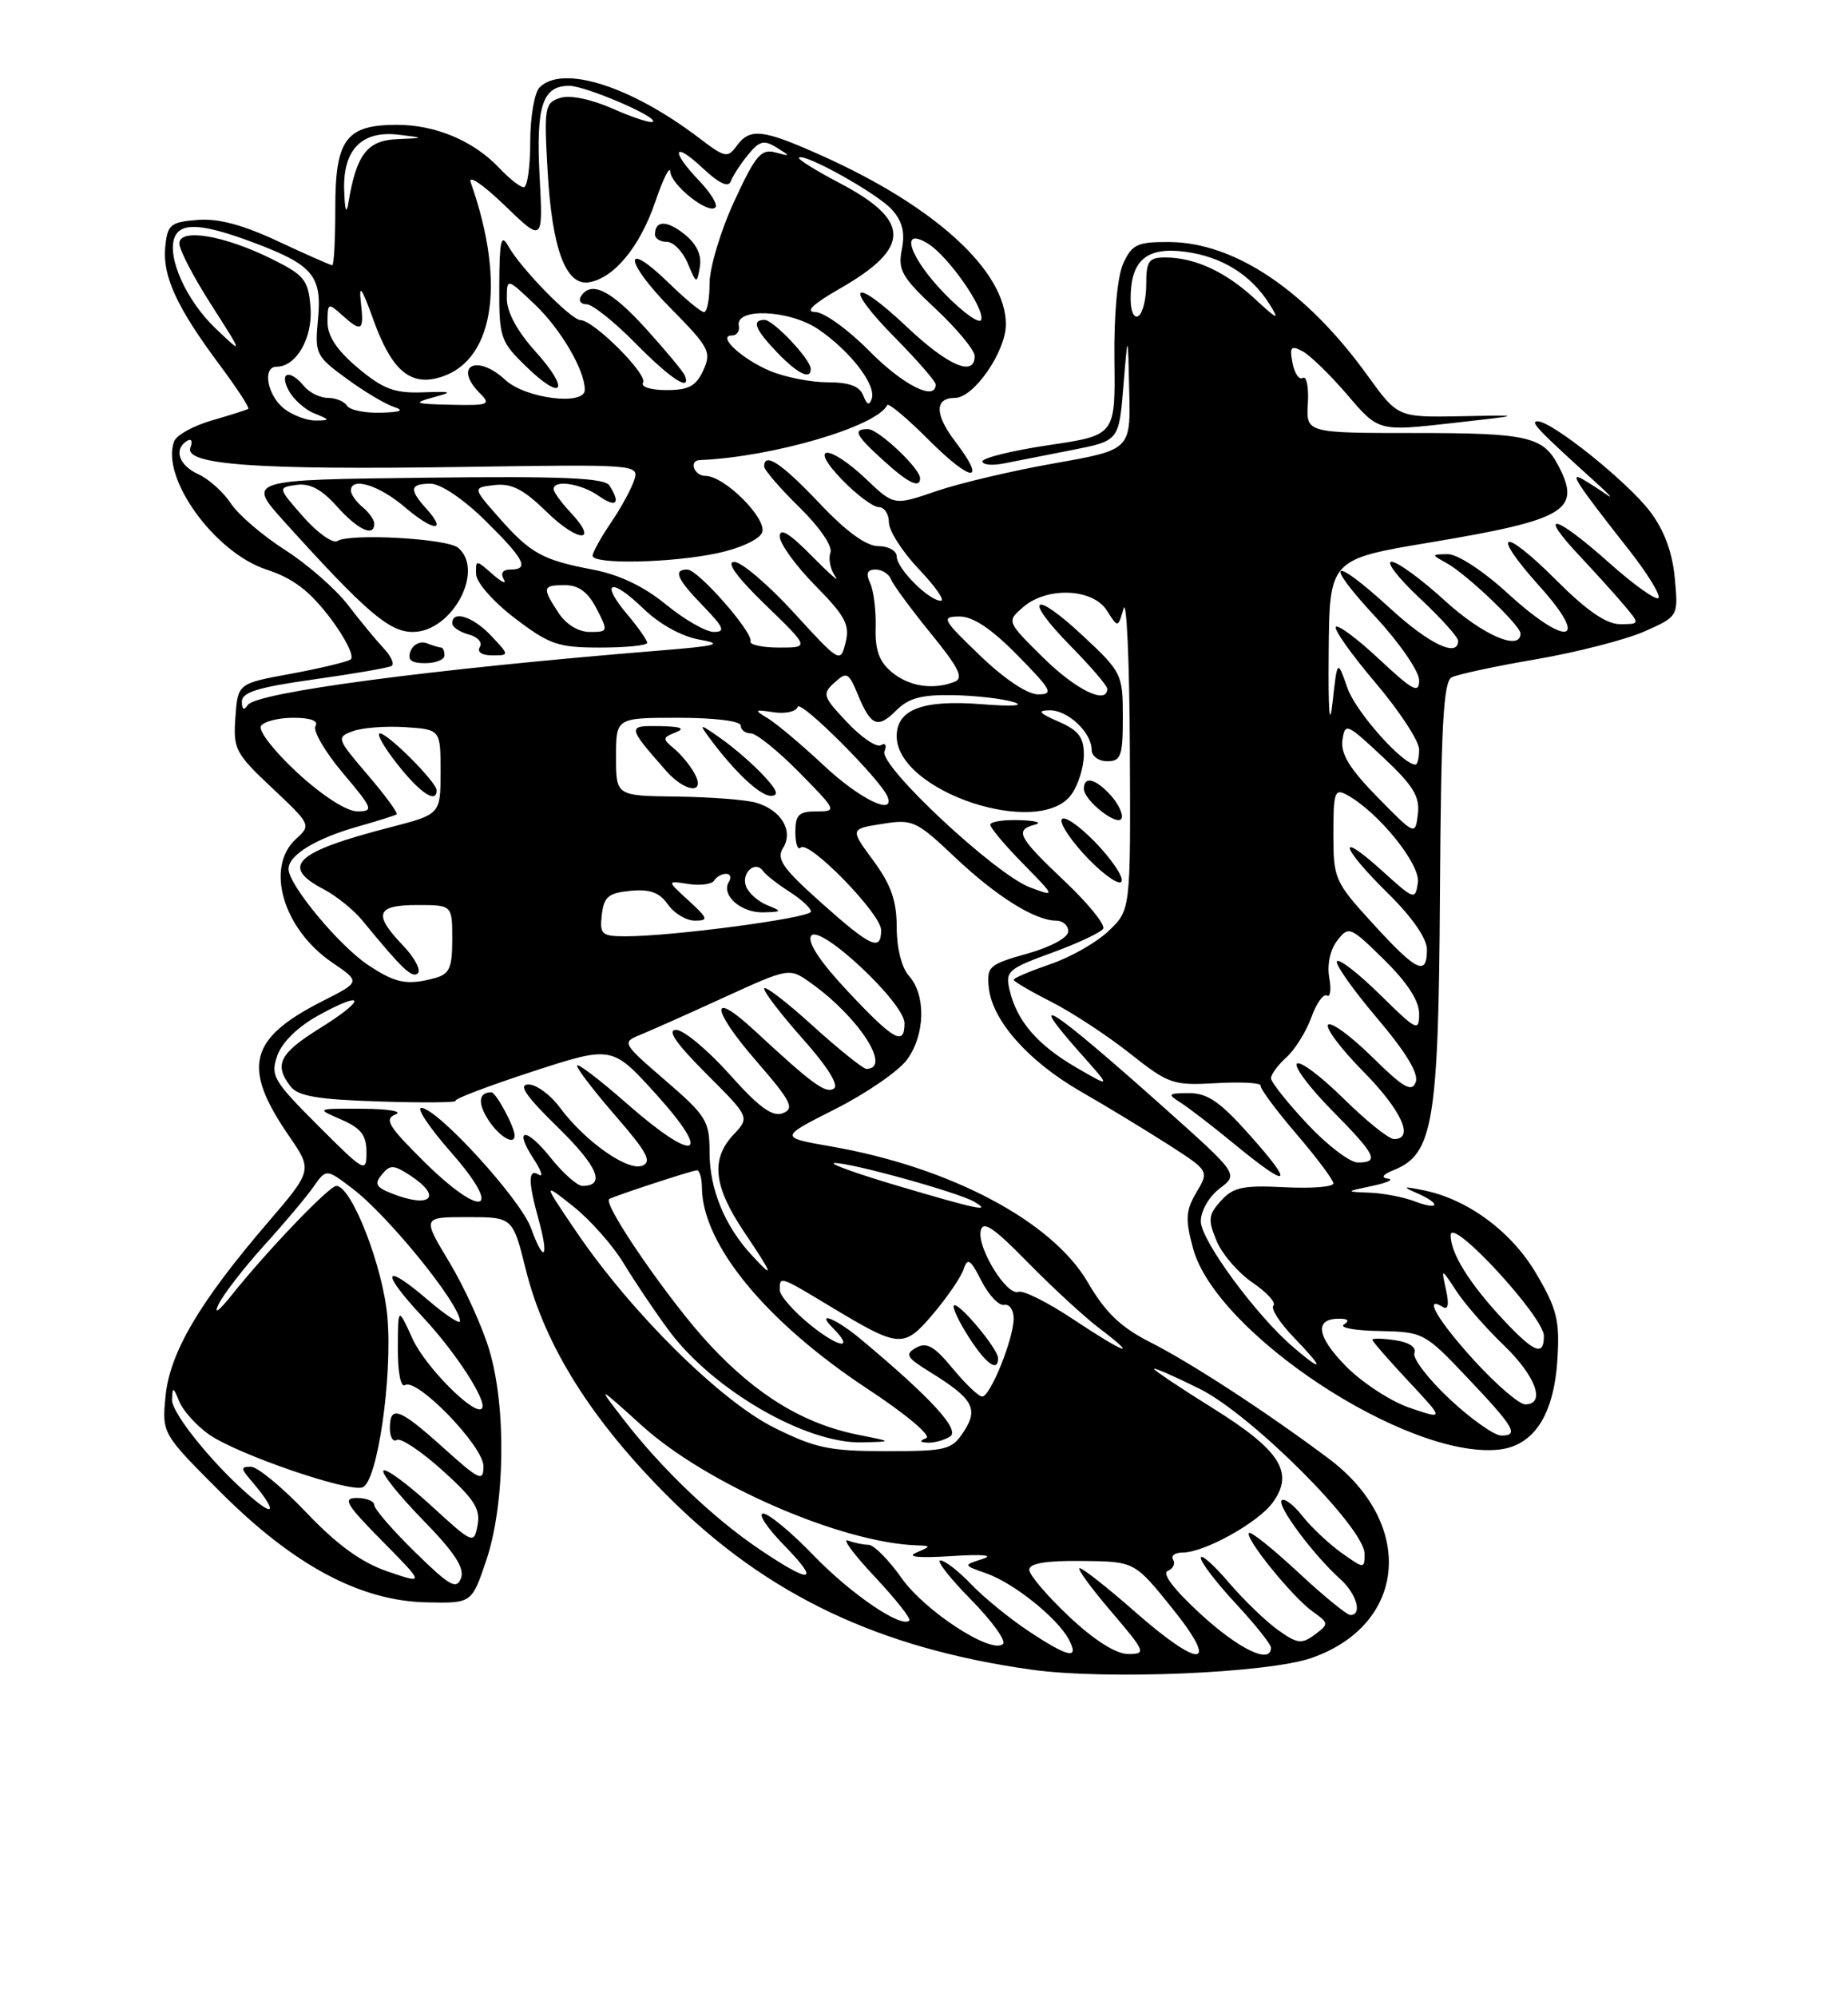 <?xml version="1.0" encoding="UTF-8" standalone="no"?>
<!DOCTYPE svg PUBLIC "-//W3C//DTD SVG 1.1//EN" "http://www.w3.org/Graphics/SVG/1.1/DTD/svg11.dtd" >
<svg xmlns="http://www.w3.org/2000/svg" xmlns:xlink="http://www.w3.org/1999/xlink" version="1.1" viewBox="0 0 237 256">
 <g >
 <path fill="currentColor"
d=" M 168.24 212.49 C 180.48 208.18 181.54 195.25 170.33 186.90 C 162.25 180.87 152.77 174.70 147.50 172.03 C 143.72 170.11 141.77 168.24 139.50 164.35 C 134.93 156.51 121.85 149.60 106.57 146.94 C 99.93 145.78 99.93 145.78 107.14 142.14 C 111.10 140.14 115.24 137.29 116.33 135.81 C 118.66 132.63 118.77 127.51 116.56 125.07 C 115.64 124.05 115.00 121.52 115.00 118.87 C 115.00 115.47 114.28 113.41 112.01 110.32 C 109.01 106.25 109.01 106.25 113.13 105.60 C 117.04 104.97 117.50 105.18 122.43 109.84 C 127.77 114.89 132.73 118.00 135.45 118.00 C 136.30 118.00 137.00 118.62 137.00 119.37 C 137.00 120.17 134.81 121.36 131.75 122.23 C 126.83 123.61 126.52 123.89 126.81 126.60 C 127.26 130.82 131.87 136.02 138.60 139.90 C 141.85 141.76 146.88 144.82 149.79 146.68 C 155.07 150.07 155.07 150.07 153.44 152.83 C 152.06 155.17 151.99 156.26 153.00 159.99 C 155.92 170.86 180.36 186.98 192.13 185.81 C 196.68 185.36 199.28 181.41 199.73 174.26 C 200.05 169.28 199.69 167.80 197.05 163.30 C 193.88 157.86 188.20 153.67 182.50 152.55 C 179.90 152.03 179.80 152.09 181.75 152.94 C 184.86 154.31 184.59 155.18 181.43 153.98 C 180.02 153.44 177.44 152.94 175.68 152.87 C 172.50 152.74 172.50 152.74 176.00 152.00 C 177.93 151.59 178.82 151.18 178.00 151.07 C 177.04 150.94 177.33 150.54 178.79 149.95 C 183.80 147.94 184.49 143.81 184.67 114.50 C 184.80 93.16 185.11 87.36 186.17 86.82 C 186.90 86.44 191.78 85.39 197.00 84.50 C 202.22 83.60 208.47 82.00 210.88 80.94 C 215.25 79.00 215.25 79.00 214.78 74.04 C 214.46 70.72 213.41 67.91 211.59 65.53 C 208.67 61.71 199.05 54.00 197.19 54.00 C 196.15 54.00 197.24 55.13 205.05 62.19 C 206.45 63.46 206.90 64.01 206.05 63.40 C 205.20 62.80 203.82 61.92 203.00 61.44 C 201.17 60.40 202.13 61.86 208.89 70.46 C 211.31 73.54 213.01 76.32 212.69 76.65 C 212.36 76.97 209.51 74.94 206.35 72.12 C 199.38 65.91 197.06 65.38 202.58 71.25 C 204.77 73.59 207.41 76.51 208.44 77.75 C 210.30 79.98 210.29 80.00 207.76 80.00 C 206.00 80.00 203.48 78.26 199.58 74.36 C 192.59 67.37 191.03 68.01 197.50 75.21 C 203.98 82.41 201.01 83.04 193.39 76.08 C 190.22 73.17 186.91 71.01 185.67 71.03 C 183.55 71.06 183.54 71.08 185.50 72.16 C 188.08 73.58 195.00 80.17 195.00 81.20 C 195.00 83.52 190.13 81.40 185.31 77.00 C 182.30 74.25 179.22 72.00 178.46 72.00 C 177.71 72.00 179.32 74.09 182.04 76.64 C 184.77 79.19 187.00 81.66 187.00 82.14 C 187.00 84.32 183.30 82.57 178.31 78.00 C 170.75 71.09 169.60 71.73 176.39 79.06 C 179.48 82.39 182.00 86.05 182.00 87.19 C 182.00 88.95 181.21 88.54 176.93 84.54 C 174.15 81.93 171.62 80.04 171.32 80.34 C 171.02 80.64 173.30 83.86 176.39 87.50 C 179.48 91.14 182.00 94.99 182.00 96.06 C 182.00 97.13 181.79 98.00 181.53 98.00 C 179.89 98.00 173.90 91.27 172.81 88.20 C 171.51 84.50 171.51 84.50 170.90 90.00 C 170.51 93.52 170.33 91.22 170.40 83.59 C 170.50 71.68 170.50 71.68 183.50 69.51 C 200.84 66.61 202.85 65.40 199.85 59.68 C 197.90 55.95 195.92 55.50 181.50 55.50 C 167.50 55.50 167.50 55.50 167.73 51.71 C 167.85 49.62 167.56 48.15 167.09 48.44 C 166.62 48.74 166.02 47.88 165.76 46.53 C 165.36 44.45 165.56 44.23 167.06 45.03 C 168.03 45.55 170.62 48.07 172.81 50.63 C 176.79 55.29 176.79 55.29 186.14 54.24 C 195.50 53.19 195.50 53.19 187.38 53.35 C 179.26 53.50 179.26 53.50 175.38 48.13 C 167.51 37.22 158.33 31.06 149.91 31.02 C 145.87 31.00 145.17 31.33 144.06 33.75 C 143.30 35.42 142.85 40.29 142.92 46.14 C 143.04 55.79 143.04 55.79 134.52 57.05 C 129.83 57.75 126.00 58.69 126.00 59.14 C 126.00 59.58 127.24 59.70 128.75 59.40 C 130.26 59.10 134.20 58.33 137.50 57.68 C 143.50 56.50 143.50 56.50 144.07 49.50 C 144.65 42.50 144.65 42.50 144.82 50.08 C 145.00 57.65 145.00 57.65 135.25 59.38 C 129.89 60.32 123.06 61.93 120.08 62.95 C 114.66 64.81 114.66 64.81 111.08 61.41 C 106.27 56.85 103.57 56.93 108.00 61.50 C 109.87 63.42 111.98 65.00 112.70 65.00 C 113.41 65.00 114.00 65.88 114.00 66.96 C 114.00 68.03 115.73 70.73 117.85 72.96 C 119.96 75.18 121.23 77.00 120.66 77.00 C 119.13 77.00 115.00 72.86 115.00 71.33 C 115.00 70.60 113.94 70.00 112.65 70.00 C 111.09 70.00 108.53 68.14 105.09 64.50 C 100.24 59.38 98.00 57.89 98.00 59.79 C 98.00 60.23 100.03 62.58 102.52 65.02 C 105.15 67.60 106.81 70.04 106.50 70.85 C 106.21 71.62 106.49 72.98 107.12 73.88 C 107.76 74.77 106.42 73.60 104.14 71.29 C 101.27 68.37 100.00 67.59 100.00 68.75 C 100.00 69.68 102.05 72.51 104.56 75.06 C 108.42 78.97 109.01 80.10 108.44 82.36 C 107.78 85.01 107.71 84.98 101.80 78.52 C 98.51 74.93 95.08 72.01 94.16 72.02 C 93.09 72.03 94.50 73.98 98.16 77.52 C 103.82 83.00 103.82 83.00 99.91 83.00 C 97.76 83.00 96.11 82.64 96.25 82.21 C 96.61 81.07 89.52 73.00 88.15 73.00 C 86.28 73.00 86.80 74.20 90.20 77.70 C 92.83 80.42 93.07 81.00 91.55 81.00 C 90.54 81.00 87.78 79.42 85.42 77.49 C 82.58 75.16 79.41 73.65 76.04 73.01 C 69.55 71.78 68.02 70.93 63.94 66.29 C 60.60 62.50 60.60 62.50 63.43 62.17 C 65.60 61.92 67.15 62.72 70.11 65.61 C 74.17 69.58 76.89 69.64 73.17 65.68 C 71.98 64.41 71.00 63.06 71.00 62.69 C 71.00 61.44 74.51 61.97 76.78 63.56 C 79.03 65.13 79.64 64.55 78.16 62.23 C 77.54 61.25 72.12 61.02 54.49 61.23 C 31.61 61.50 31.61 61.50 36.56 66.97 C 46.95 78.46 49.91 81.00 52.94 81.00 C 57.98 81.00 62.22 73.09 58.74 70.20 C 57.32 69.02 44.90 68.33 43.27 69.34 C 42.68 69.70 40.72 68.31 38.90 66.25 C 35.61 62.50 35.61 62.50 38.02 62.15 C 39.73 61.91 41.25 62.71 43.20 64.90 C 45.90 67.92 48.00 68.89 48.00 67.12 C 48.00 66.64 47.33 65.68 46.50 65.00 C 45.68 64.32 45.00 63.36 45.00 62.88 C 45.00 61.07 48.62 62.18 51.94 65.02 C 55.59 68.14 57.44 68.25 54.66 65.18 C 52.44 62.72 52.57 62.00 55.22 62.00 C 56.51 62.00 59.41 63.95 62.22 66.71 C 67.29 71.71 67.95 73.00 65.44 73.00 C 64.47 73.00 64.16 73.47 64.61 74.25 C 65.01 74.94 64.37 74.64 63.17 73.60 C 61.04 71.72 61.00 71.72 61.06 73.60 C 61.09 74.66 63.28 77.15 66.04 79.25 C 70.47 82.62 71.57 83.00 76.98 83.00 C 80.29 83.00 83.00 82.73 83.00 82.39 C 83.00 82.06 81.86 80.43 80.46 78.77 C 76.89 74.53 78.33 73.96 82.47 77.97 C 84.55 79.99 87.40 81.57 89.70 81.98 C 92.88 82.55 92.04 82.78 84.50 83.39 C 55.41 85.75 32.83 88.74 31.77 90.37 C 31.28 91.11 31.03 90.96 31.02 89.94 C 31.00 88.73 33.08 88.09 40.25 87.08 C 45.34 86.37 49.82 85.59 50.21 85.36 C 50.61 85.12 50.16 84.11 49.21 83.10 C 48.27 82.10 46.21 79.61 44.64 77.56 C 43.07 75.51 39.43 72.33 36.56 70.49 C 33.68 68.65 30.55 65.97 29.61 64.53 C 28.67 63.09 26.79 61.41 25.45 60.79 C 22.93 59.65 22.23 57.59 23.99 56.51 C 24.54 56.16 24.73 56.54 24.42 57.36 C 23.56 59.58 33.03 60.25 59.32 59.85 C 81.60 59.51 81.97 59.53 81.35 61.50 C 81.00 62.60 79.66 65.07 78.36 66.98 C 77.06 68.90 76.00 70.81 76.00 71.23 C 76.00 72.37 86.15 72.16 92.02 70.90 C 94.94 70.28 97.39 69.14 97.74 68.25 C 98.41 66.49 92.92 61.00 90.48 61.00 C 89.02 61.00 88.30 59.03 89.75 58.97 C 99.09 58.58 112.47 54.66 113.78 51.92 C 113.93 51.60 116.30 53.58 119.04 56.32 C 124.59 61.88 126.66 62.05 122.52 56.61 C 119.86 53.13 119.84 51.00 122.47 51.00 C 124.89 51.00 129.00 45.06 129.00 41.57 C 129.00 34.76 119.99 26.50 105.46 19.98 C 97.79 16.54 96.19 16.36 94.47 18.71 C 93.32 20.28 92.96 20.21 89.71 17.73 C 80.95 11.05 72.15 8.25 69.20 11.20 C 68.54 11.86 68.00 15.01 68.00 18.20 C 68.00 21.39 67.63 24.00 67.17 24.00 C 66.72 24.00 65.32 22.90 64.05 21.56 C 60.79 18.08 55.88 16.00 50.93 16.00 C 44.37 16.00 43.00 17.85 43.00 26.65 C 43.00 30.69 42.83 34.00 42.61 34.00 C 42.40 34.00 39.28 32.62 35.68 30.94 C 31.11 28.80 27.97 27.97 25.31 28.19 C 21.84 28.47 21.47 28.78 21.19 31.69 C 20.83 35.41 22.70 39.45 28.21 46.83 C 30.39 49.76 32.03 52.26 31.84 52.40 C 31.65 52.53 29.56 53.20 27.20 53.88 C 24.83 54.56 22.64 55.76 22.34 56.56 C 20.56 61.18 27.50 70.82 34.17 73.00 C 37.59 74.12 39.68 75.71 42.35 79.21 C 44.32 81.81 45.49 84.20 44.96 84.53 C 44.42 84.86 40.95 85.69 37.24 86.37 C 30.50 87.61 30.50 87.61 30.19 91.94 C 29.89 96.01 30.18 96.56 34.91 101.01 C 39.87 105.67 39.92 105.76 37.97 107.52 C 33.97 111.15 36.30 119.09 42.63 123.39 C 46.24 125.85 46.24 125.85 41.37 128.31 C 31.91 133.11 30.99 136.76 37.03 145.55 C 40.09 150.00 40.09 150.00 34.30 156.75 C 25.58 166.90 21.77 173.38 21.23 178.95 C 20.77 183.74 20.77 183.74 28.29 191.26 C 37.69 200.66 46.22 205.21 54.74 205.38 C 60.50 205.50 60.50 205.50 62.36 200.00 C 64.78 192.84 64.96 180.33 62.74 173.00 C 61.83 169.97 59.52 164.91 57.61 161.75 C 54.15 156.00 54.15 156.00 59.95 156.00 C 65.76 156.00 65.76 156.00 67.44 162.75 C 69.87 172.52 75.93 182.14 85.90 192.03 C 98.47 204.49 112.75 211.26 132.25 214.00 C 141.77 215.34 162.63 214.46 168.24 212.49 Z  M 57.00 84.00 C 57.00 83.45 56.81 83.00 56.58 83.00 C 56.35 83.00 55.51 82.75 54.71 82.44 C 53.91 82.14 52.99 82.59 52.66 83.44 C 52.22 84.59 52.71 85.00 54.53 85.00 C 55.89 85.00 57.00 84.55 57.00 84.00 Z  M 63.00 81.50 C 60.68 79.03 58.00 78.17 58.00 79.88 C 58.00 80.37 58.95 81.01 60.10 81.32 C 61.26 81.62 61.90 82.34 61.54 82.93 C 61.15 83.57 61.79 84.00 63.12 84.00 C 65.35 84.00 65.35 84.00 63.00 81.50 Z  M 118.00 61.30 C 118.00 60.04 112.65 55.00 111.31 55.00 C 109.33 55.00 109.69 55.75 113.25 58.98 C 116.46 61.91 118.00 62.66 118.00 61.30 Z  M 131.92 209.07 C 129.49 207.46 126.18 204.76 124.56 203.07 C 122.95 201.38 121.16 200.00 120.60 200.00 C 120.04 200.00 121.78 202.24 124.48 204.98 C 127.17 207.71 129.05 210.29 128.64 210.70 C 127.23 212.11 118.63 206.53 115.62 202.26 C 113.97 199.92 112.06 198.00 111.39 198.00 C 110.72 198.00 109.52 197.75 108.74 197.45 C 107.95 197.15 109.50 199.24 112.18 202.09 C 114.86 204.95 116.86 207.48 116.62 207.71 C 115.60 208.73 109.12 204.31 104.34 199.36 C 101.50 196.41 98.59 194.00 97.88 194.00 C 97.17 194.00 98.35 195.80 100.50 198.00 C 105.28 202.89 104.14 203.12 97.45 198.61 C 91.54 194.64 84.89 188.30 80.02 182.00 C 76.54 177.50 76.54 177.50 82.35 182.75 C 90.64 190.24 107.83 197.72 117.56 198.07 C 119.43 198.14 119.43 198.17 117.50 199.01 C 116.21 199.56 117.82 199.72 122.00 199.45 C 126.03 199.19 127.55 199.33 126.00 199.82 C 123.50 200.61 123.50 200.61 126.51 201.67 C 130.01 202.90 135.59 207.37 137.06 210.11 C 138.48 212.76 137.05 212.47 131.92 209.07 Z  M 137.11 207.20 C 134.30 204.56 132.00 201.86 132.00 201.20 C 132.00 200.38 134.13 200.02 138.75 200.07 C 145.50 200.14 145.50 200.14 150.28 206.07 C 156.53 213.82 154.04 214.04 145.46 206.50 C 142.01 203.47 138.87 201.00 138.47 201.00 C 138.08 201.00 139.87 203.47 142.46 206.50 C 146.93 211.74 147.04 212.00 144.69 212.00 C 143.12 212.00 140.36 210.25 137.11 207.20 Z  M 154.00 206.90 C 150.58 203.77 148.98 201.67 149.76 201.35 C 150.45 201.06 150.76 200.42 150.45 199.91 C 150.14 199.41 150.67 199.00 151.63 199.00 C 154.45 199.00 161.36 195.17 163.25 192.55 C 166.00 188.73 164.18 185.88 155.57 180.51 C 151.41 177.92 148.00 175.64 148.00 175.45 C 148.00 175.26 150.63 176.41 153.85 178.01 C 160.49 181.30 175.00 195.81 175.00 199.15 C 175.00 201.10 174.95 201.10 172.04 199.03 C 170.42 197.87 168.16 195.75 167.03 194.31 C 165.90 192.87 164.70 191.97 164.37 192.30 C 163.71 192.95 168.42 199.28 171.89 202.40 C 173.99 204.30 174.75 207.00 173.18 207.00 C 172.73 207.00 169.72 204.54 166.49 201.53 C 163.25 198.52 160.42 196.25 160.18 196.48 C 159.58 197.09 165.75 204.71 168.34 206.55 C 170.44 208.06 170.45 208.14 168.61 209.52 C 166.94 210.76 166.37 210.69 163.91 208.93 C 162.36 207.83 159.50 205.07 157.55 202.79 C 155.60 200.51 154.00 199.11 154.00 199.68 C 154.00 200.25 156.03 202.90 158.50 205.55 C 160.97 208.21 163.00 210.75 163.00 211.19 C 163.00 213.36 158.94 211.43 154.00 206.90 Z  M 53.23 198.94 C 50.35 196.12 48.00 193.41 48.00 192.91 C 48.00 192.41 47.00 192.00 45.78 192.00 C 43.89 192.00 44.35 192.79 49.02 197.52 C 54.47 203.04 54.47 203.04 49.71 201.42 C 46.36 200.27 43.28 198.05 39.32 193.90 C 36.23 190.65 33.02 188.00 32.19 188.00 C 30.86 188.00 30.86 188.19 32.19 189.75 C 35.09 193.13 35.46 194.51 32.92 192.48 C 28.14 188.66 22.00 181.26 22.06 179.39 C 22.12 177.70 22.22 177.73 22.99 179.63 C 23.46 180.80 25.16 182.69 26.76 183.83 C 30.30 186.35 44.73 191.32 46.51 190.63 C 48.39 189.91 50.34 176.61 49.69 168.88 C 49.15 162.43 45.10 152.00 43.13 152.00 C 42.22 152.00 34.20 160.37 29.71 166.00 C 28.05 168.08 27.37 168.56 28.03 167.18 C 28.64 165.91 31.26 162.52 33.85 159.66 C 36.45 156.80 39.30 153.41 40.20 152.12 C 41.84 149.78 41.84 149.78 45.24 152.37 C 49.83 155.87 58.98 167.15 58.99 169.33 C 59.00 169.78 57.12 168.55 54.83 166.58 C 49.08 161.66 48.74 162.95 54.24 168.83 C 58.49 173.37 62.60 179.74 61.79 180.54 C 60.83 181.51 54.52 175.16 52.90 171.58 C 51.04 167.50 51.04 167.50 51.02 172.81 C 51.01 175.92 51.39 177.87 51.95 177.53 C 53.49 176.58 62.00 185.37 62.00 187.92 C 62.00 189.97 61.51 189.75 56.89 185.59 C 51.21 180.48 50.00 180.04 50.00 183.06 C 50.00 184.19 50.40 184.87 50.90 184.56 C 51.39 184.26 54.03 186.02 56.76 188.48 C 60.80 192.11 61.64 193.42 61.25 195.47 C 60.78 197.95 60.69 197.92 55.26 192.95 C 52.23 190.18 49.49 188.17 49.18 188.49 C 48.87 188.80 51.13 191.63 54.20 194.78 C 58.29 198.96 59.61 200.98 59.12 202.28 C 58.55 203.79 57.67 203.29 53.23 198.94 Z  M 99.27 182.98 C 92.36 179.53 80.95 168.23 73.95 157.93 C 69.59 151.51 69.59 151.51 73.55 154.65 C 75.72 156.38 78.62 159.66 80.00 161.95 C 81.38 164.23 83.97 168.09 85.77 170.52 C 91.41 178.13 103.29 185.03 110.50 184.87 C 114.50 184.78 114.50 184.78 110.20 183.93 C 103.17 182.55 97.16 178.93 91.05 172.39 C 85.96 166.95 77.18 154.23 78.14 153.68 C 78.92 153.24 88.81 150.00 89.38 150.00 C 89.72 150.00 90.01 151.01 90.02 152.25 C 90.09 159.53 98.28 169.46 111.25 178.01 C 116.21 181.27 119.50 184.04 118.78 184.33 C 117.87 184.69 117.93 184.86 119.00 184.91 C 119.83 184.94 121.11 184.59 121.85 184.12 C 123.17 183.27 119.38 179.15 110.36 171.62 C 107.22 169.00 104.53 167.93 106.80 170.20 C 109.65 173.05 107.66 172.82 104.00 169.88 C 101.80 168.11 100.00 166.07 100.00 165.33 C 100.00 163.53 99.96 163.52 106.55 167.49 C 115.40 172.81 115.90 172.85 119.69 168.38 C 121.50 166.25 123.25 163.68 123.58 162.68 C 124.08 161.15 124.46 161.40 125.87 164.18 C 126.80 166.00 128.11 167.39 128.78 167.25 C 129.45 167.11 130.00 167.89 130.00 168.98 C 130.00 171.58 127.01 179.00 125.96 179.00 C 125.51 179.00 123.81 177.38 122.17 175.39 C 119.82 172.54 118.84 171.99 117.49 172.74 C 116.01 173.58 116.24 173.99 119.28 175.86 C 124.80 179.27 125.52 180.56 123.60 183.49 C 122.06 185.84 121.41 186.00 113.64 186.00 C 106.38 186.00 104.55 185.61 99.27 182.98 Z  M 128.00 174.08 C 128.00 172.88 122.88 166.79 122.34 167.33 C 122.11 167.56 122.95 169.36 124.21 171.33 C 126.44 174.82 128.00 175.95 128.00 174.08 Z  M 185.92 179.33 C 183.17 176.75 181.13 174.10 181.39 173.43 C 181.67 172.68 180.71 172.04 178.93 171.78 C 177.32 171.54 176.00 171.51 176.00 171.72 C 176.00 171.92 178.08 174.31 180.62 177.02 C 185.24 181.96 185.24 181.96 180.78 180.44 C 178.34 179.61 174.63 177.18 172.55 175.05 C 168.81 171.22 168.54 168.99 171.81 169.02 C 172.91 169.03 173.10 169.29 172.35 169.77 C 171.72 170.17 173.77 170.55 176.91 170.60 C 182.50 170.71 182.72 170.82 188.06 176.45 C 194.21 182.93 194.85 184.00 192.54 184.00 C 191.65 184.00 188.67 181.90 185.92 179.33 Z  M 189.10 174.42 C 184.45 169.33 182.44 165.92 185.04 167.52 C 185.72 167.94 185.86 167.18 185.45 165.33 C 184.82 162.50 184.82 162.50 186.79 165.50 C 187.87 167.15 190.62 170.28 192.88 172.45 C 196.97 176.38 198.28 180.00 195.60 180.00 C 194.83 180.00 191.91 177.49 189.10 174.42 Z  M 165.90 172.71 C 161.13 168.65 154.00 158.97 154.00 156.54 C 154.00 155.20 155.05 153.37 156.42 152.33 C 158.84 150.50 158.84 150.50 149.32 142.00 C 134.63 128.90 131.13 126.65 138.75 135.21 C 142.50 139.42 142.50 139.42 138.00 136.81 C 133.05 133.93 130.41 130.87 129.48 126.91 C 128.90 124.49 129.27 124.17 134.90 122.12 C 138.22 120.91 141.18 119.52 141.48 119.03 C 141.78 118.54 139.55 115.79 136.52 112.93 C 130.55 107.28 130.08 106.39 132.75 105.69 C 133.71 105.44 132.81 105.18 130.75 105.12 C 128.69 105.05 127.00 105.32 127.00 105.71 C 127.00 106.10 128.89 108.35 131.20 110.70 C 135.39 114.97 135.39 114.97 132.10 113.74 C 127.63 112.06 112.73 98.15 113.43 96.31 C 113.74 95.52 113.54 95.17 112.98 95.51 C 112.43 95.85 110.48 94.53 108.64 92.58 C 105.52 89.27 105.41 88.94 107.02 87.49 C 108.59 86.06 108.83 86.18 110.00 88.99 C 111.69 93.09 112.56 93.44 114.96 91.04 C 116.53 89.47 118.21 89.02 122.25 89.10 C 125.14 89.15 128.62 89.56 130.00 89.99 C 131.48 90.46 129.82 90.57 125.92 90.26 C 118.34 89.66 115.00 90.92 115.00 94.36 C 115.00 101.48 133.40 107.56 137.44 101.78 C 138.30 100.56 139.00 98.28 139.00 96.73 C 139.00 94.50 138.32 93.61 135.75 92.49 C 133.25 91.40 132.98 91.07 134.60 91.04 C 136.93 91.00 140.00 93.88 140.00 96.11 C 140.00 96.92 140.90 97.57 142.00 97.57 C 143.76 97.57 144.00 96.90 144.00 91.92 C 144.00 86.42 143.86 86.15 138.93 81.54 C 132.45 75.47 131.11 76.51 137.31 82.81 C 139.89 85.43 142.00 87.89 142.00 88.28 C 142.00 90.38 138.00 88.44 133.83 84.33 C 129.09 79.66 129.09 79.66 131.20 77.83 C 134.26 75.17 140.14 75.40 141.95 78.25 C 143.38 80.50 143.38 80.50 144.09 78.00 C 144.48 76.62 144.85 84.75 144.90 96.06 C 145.00 116.63 145.00 116.63 142.20 119.30 C 140.67 120.78 137.29 122.70 134.70 123.58 C 132.12 124.47 130.00 125.36 130.00 125.58 C 130.00 125.79 132.16 127.06 134.81 128.40 C 137.45 129.74 141.99 132.71 144.89 135.01 C 149.90 138.97 150.44 139.15 156.00 138.83 C 159.21 138.65 161.76 138.79 161.67 139.15 C 161.58 139.50 163.64 142.29 166.25 145.33 C 168.86 148.38 171.00 151.23 171.00 151.68 C 171.00 152.13 168.18 152.35 164.73 152.17 C 159.42 151.90 158.16 152.17 156.59 153.90 C 154.96 155.70 154.89 156.33 156.02 159.04 C 156.72 160.74 158.80 163.15 160.64 164.40 C 162.48 165.65 163.69 166.98 163.31 167.35 C 162.94 167.73 164.16 169.60 166.01 171.51 C 169.83 175.46 169.78 176.02 165.90 172.71 Z  M 160.34 145.56 C 156.51 141.24 154.88 140.11 152.50 140.11 C 149.79 140.12 149.68 140.23 151.38 141.31 C 152.42 141.96 155.57 144.39 158.38 146.70 C 165.40 152.46 166.11 152.04 160.34 145.56 Z  M 140.38 107.87 C 138.26 105.70 136.35 104.44 136.15 105.06 C 135.94 105.68 137.51 107.96 139.62 110.13 C 141.74 112.30 143.65 113.56 143.85 112.94 C 144.06 112.32 142.49 110.04 140.38 107.87 Z  M 142.45 101.94 C 140.50 99.79 139.00 99.42 139.00 101.09 C 139.00 102.62 143.42 106.06 143.85 104.87 C 144.05 104.33 143.41 103.01 142.45 101.94 Z  M 137.61 169.08 C 134.38 166.93 131.23 165.35 130.61 165.58 C 129.12 166.13 125.31 159.96 125.77 157.76 C 126.06 156.40 127.42 157.32 131.82 161.81 C 134.95 165.00 139.07 168.80 141.00 170.26 C 146.20 174.20 144.32 173.54 137.61 169.08 Z  M 192.88 169.25 C 188.45 164.53 185.99 160.58 186.05 158.29 C 186.11 155.91 198.00 168.79 198.00 171.23 C 198.00 173.87 196.79 173.40 192.88 169.25 Z  M 96.29 160.75 C 92.91 157.05 91.00 152.36 91.00 147.74 C 91.00 143.68 90.61 143.04 85.35 138.50 C 79.79 133.71 79.73 133.60 82.10 132.64 C 83.42 132.10 88.26 129.95 92.86 127.84 C 101.23 124.02 101.23 124.02 104.00 126.00 C 110.14 130.37 114.43 137.00 111.11 137.00 C 110.69 137.00 107.56 134.49 104.17 131.42 C 100.78 128.34 98.00 126.23 98.00 126.72 C 98.00 127.20 100.26 130.13 103.02 133.23 C 106.12 136.71 107.62 139.12 106.94 139.53 C 105.87 140.20 104.22 138.99 96.77 132.09 C 91.01 126.75 91.13 129.23 96.96 135.96 C 101.47 141.15 101.94 142.09 100.40 142.68 C 99.06 143.19 97.36 141.96 93.54 137.68 C 90.74 134.56 87.67 132.00 86.71 132.00 C 85.50 132.00 86.69 133.73 90.56 137.60 C 96.16 143.20 96.16 143.20 94.08 145.42 C 91.12 148.57 91.50 152.05 95.43 157.90 C 99.21 163.51 99.40 164.15 96.29 160.75 Z  M 68.10 157.41 C 66.76 153.70 56.07 142.00 54.02 142.00 C 53.37 142.00 55.11 144.59 57.89 147.75 C 64.66 155.45 61.91 156.32 54.36 148.87 C 49.81 144.36 49.24 143.43 50.73 142.84 C 51.71 142.45 49.82 142.13 46.50 142.11 C 40.50 142.08 40.50 142.08 43.75 143.49 C 46.30 144.60 47.00 145.50 47.00 147.69 C 47.00 150.38 46.77 150.25 40.79 144.27 C 35.04 138.52 34.66 137.87 35.57 135.29 C 36.16 133.60 38.21 131.59 40.83 130.15 C 46.89 126.81 47.03 128.06 41.01 131.80 C 35.84 135.02 35.11 136.46 37.25 139.24 C 38.22 140.50 40.74 140.93 48.67 141.18 C 54.26 141.36 58.65 141.32 58.43 141.09 C 58.21 140.87 62.63 139.19 68.26 137.35 C 78.50 134.02 78.50 134.02 84.15 140.26 C 91.52 148.41 89.21 149.18 80.45 141.50 C 76.90 138.38 74.00 136.17 74.00 136.59 C 74.00 137.00 76.24 139.92 78.98 143.07 C 83.00 147.70 83.65 148.92 82.35 149.42 C 80.47 150.14 74.99 146.26 71.79 141.94 C 70.60 140.32 68.79 139.00 67.77 139.00 C 66.42 139.00 67.44 140.49 71.53 144.48 C 76.68 149.52 77.73 152.00 74.69 152.00 C 74.04 152.00 72.22 150.39 70.65 148.43 C 67.44 144.40 65.80 144.52 68.47 148.59 C 69.42 150.05 69.71 150.94 69.10 150.56 C 67.72 149.71 67.71 151.42 69.08 156.34 C 70.45 161.28 69.77 162.03 68.10 157.41 Z  M 66.00 145.55 C 66.00 144.43 63.61 140.00 63.01 140.00 C 61.36 140.00 61.23 141.41 62.67 143.61 C 64.04 145.70 66.00 146.84 66.00 145.55 Z  M 115.00 151.95 C 109.78 150.40 106.18 149.10 107.02 149.07 C 108.98 148.98 122.90 152.83 124.94 154.03 C 127.34 155.43 125.31 155.01 115.00 151.95 Z  M 50.14 152.93 C 48.21 152.16 47.99 151.71 48.98 150.53 C 50.03 149.26 50.49 149.28 52.59 150.65 C 56.85 153.44 55.21 154.96 50.14 152.93 Z  M 167.64 144.04 C 165.09 141.32 163.00 138.69 163.00 138.20 C 163.00 137.71 163.89 136.50 164.99 135.51 C 166.08 134.52 167.51 132.23 168.17 130.41 C 168.83 128.59 169.72 127.33 170.17 127.60 C 170.61 127.88 170.75 126.84 170.47 125.30 C 170.18 123.63 170.59 121.71 171.50 120.55 C 172.97 118.66 173.16 118.74 177.51 123.01 C 180.46 125.91 182.00 128.27 182.00 129.92 C 182.00 132.27 181.70 132.13 177.02 127.52 C 174.29 124.83 171.79 122.88 171.47 123.19 C 171.16 123.51 173.44 126.76 176.54 130.42 C 180.34 134.90 181.98 137.61 181.56 138.71 C 181.05 140.04 179.98 139.42 175.99 135.49 C 173.27 132.81 170.72 130.94 170.33 131.34 C 169.94 131.73 171.95 134.41 174.81 137.31 C 179.74 142.30 181.43 146.00 178.78 146.00 C 178.11 146.00 175.20 143.66 172.31 140.81 C 169.41 137.95 166.73 135.94 166.33 136.33 C 165.94 136.73 167.95 139.41 170.81 142.31 C 176.47 148.04 176.95 149.00 174.14 149.00 C 173.11 149.00 170.19 146.77 167.64 144.04 Z  M 108.77 127.11 C 105.19 123.30 103.52 120.78 104.02 119.96 C 105.05 118.30 116.00 128.53 116.00 131.15 C 116.00 134.12 114.64 133.36 108.77 127.11 Z  M 47.21 123.69 C 43.48 121.21 37.00 113.40 37.00 111.38 C 37.00 109.59 40.52 107.45 46.00 105.91 C 48.48 105.21 50.67 104.52 50.87 104.37 C 51.07 104.22 49.40 101.94 47.15 99.31 C 43.18 94.67 43.12 94.50 45.24 93.72 C 46.44 93.27 49.47 93.04 51.96 93.20 C 56.50 93.50 56.50 93.50 56.50 98.94 C 56.50 104.37 56.50 104.37 50.00 106.05 C 37.83 109.19 35.86 111.04 41.55 114.00 C 43.13 114.83 45.35 116.62 46.47 117.98 C 51.58 124.21 52.88 125.45 53.59 124.74 C 54.01 124.32 53.15 122.72 51.68 121.18 C 47.83 117.17 48.24 116.00 53.50 116.00 C 58.00 116.00 58.00 116.00 58.00 120.38 C 58.00 124.08 57.65 124.86 55.75 125.37 C 52.19 126.32 50.73 126.03 47.21 123.69 Z  M 56.00 101.30 C 56.00 100.26 49.75 94.00 48.72 94.00 C 48.23 94.00 49.26 95.80 51.00 98.00 C 53.90 101.67 56.00 103.05 56.00 101.30 Z  M 176.10 118.42 C 171.16 113.02 171.00 112.65 171.00 106.88 C 171.00 101.52 171.17 101.02 172.75 101.89 C 176.76 104.08 182.17 110.76 181.84 113.11 C 181.51 115.40 181.39 115.36 177.25 111.61 C 171.33 106.26 171.91 108.51 178.00 114.50 C 181.11 117.56 183.00 120.29 183.00 121.71 C 183.00 125.16 181.69 124.54 176.10 118.42 Z  M 105.30 115.69 C 100.37 111.29 99.54 110.10 100.42 108.69 C 101.81 106.49 100.17 103.79 96.91 102.87 C 95.58 102.50 91.01 102.15 86.75 102.10 C 79.00 102.00 79.00 102.00 79.00 97.00 C 79.00 92.00 79.00 92.00 87.00 92.00 C 91.67 92.00 95.00 92.42 95.00 93.00 C 95.00 93.55 95.58 94.00 96.29 94.00 C 97.00 94.00 99.79 96.25 102.50 99.00 C 107.32 103.89 107.37 104.00 104.71 104.00 C 102.44 104.00 102.00 104.43 102.00 106.67 C 102.00 108.13 102.31 109.02 102.69 108.64 C 103.72 107.62 113.00 117.13 113.00 119.21 C 113.00 122.00 111.70 121.40 105.30 115.69 Z  M 97.92 99.40 C 96.59 97.97 94.15 95.85 92.50 94.69 C 89.71 92.72 89.60 92.71 90.95 94.54 C 94.19 98.92 97.46 102.00 98.86 102.00 C 99.94 102.00 99.68 101.28 97.92 99.40 Z  M 89.09 99.17 C 88.55 98.16 87.37 96.72 86.46 95.96 C 84.93 94.70 84.95 94.54 86.65 93.87 C 87.94 93.36 87.32 93.12 84.63 93.07 C 80.41 92.99 80.42 93.10 85.38 98.75 C 87.84 101.56 90.53 101.86 89.09 99.17 Z  M 77.18 117.25 C 77.45 114.94 78.03 114.45 80.86 114.18 C 83.35 113.94 84.58 114.39 85.66 115.93 C 86.46 117.07 88.01 118.00 89.11 118.00 C 90.90 118.00 90.82 117.73 88.31 115.43 C 85.50 112.86 85.50 112.86 88.27 113.30 C 89.80 113.54 91.29 113.34 91.58 112.87 C 91.88 112.39 92.57 112.00 93.12 112.00 C 93.67 112.00 93.83 112.47 93.47 113.04 C 92.44 114.72 95.02 117.01 97.87 116.94 C 100.32 116.88 100.35 116.81 98.39 116.02 C 97.23 115.55 96.01 114.47 95.68 113.62 C 95.02 111.89 96.86 110.23 97.86 111.64 C 98.21 112.14 99.74 113.33 101.25 114.30 C 102.76 115.26 104.00 116.40 104.00 116.84 C 104.00 117.65 86.22 120.02 80.18 120.01 C 77.16 120.00 76.89 119.76 77.18 117.25 Z  M 176.66 102.18 C 173.11 98.56 171.92 96.63 172.16 94.88 C 172.49 92.60 172.70 92.69 177.34 97.03 C 181.24 100.68 182.11 102.09 181.84 104.33 C 181.50 107.10 181.50 107.10 176.66 102.18 Z  M 38.15 99.06 C 35.21 96.35 33.10 93.65 33.46 93.06 C 33.82 92.48 35.69 92.00 37.62 92.00 C 39.84 92.00 40.88 92.39 40.46 93.07 C 40.10 93.65 41.67 96.35 43.96 99.07 C 47.85 103.68 47.97 104.00 45.81 103.99 C 44.44 103.99 41.33 101.98 38.15 99.06 Z  M 105.69 98.15 C 102.84 95.48 99.60 92.75 98.50 92.09 C 96.65 90.97 96.71 90.91 99.22 91.29 C 100.71 91.52 102.10 91.21 102.30 90.60 C 102.64 89.62 113.01 99.99 113.83 102.13 C 114.79 104.63 110.24 102.40 105.69 98.15 Z  M 125.68 84.02 C 120.84 79.37 120.67 79.04 123.04 79.02 C 124.78 79.01 127.13 80.57 130.50 84.00 C 134.87 88.44 135.17 89.00 133.14 89.00 C 131.76 89.00 128.81 87.03 125.68 84.02 Z  M 114.34 86.13 C 112.75 84.80 112.21 83.29 112.30 80.41 C 112.36 78.26 112.04 75.71 111.60 74.75 C 111.02 73.50 111.21 73.00 112.29 73.00 C 113.11 73.00 114.00 73.56 114.27 74.25 C 114.53 74.94 116.82 78.05 119.35 81.16 C 123.02 85.66 123.63 86.93 122.39 87.40 C 119.63 88.46 116.55 87.98 114.34 86.13 Z  M 71.62 78.54 C 69.49 75.29 69.56 75.00 72.47 75.00 C 74.21 75.00 75.41 75.89 76.50 78.00 C 78.02 80.93 78.00 81.00 75.64 81.00 C 74.18 81.00 72.59 80.03 71.62 78.54 Z  M 36.50 52.43 C 34.29 50.76 33.58 47.00 35.48 47.00 C 38.02 47.00 40.14 43.26 39.82 39.35 C 39.53 35.88 39.04 35.27 34.89 33.21 C 28.77 30.17 23.00 29.20 23.00 31.21 C 23.00 32.03 24.85 35.57 27.11 39.09 C 31.21 45.50 31.21 45.50 27.62 42.07 C 23.90 38.52 21.41 32.99 22.38 30.46 C 23.14 28.46 25.93 28.63 32.46 31.07 C 40.13 33.94 41.32 35.35 40.78 40.94 C 40.36 45.34 40.50 45.65 44.42 48.51 C 46.66 50.16 49.40 51.79 50.50 52.15 C 51.91 52.61 51.42 52.83 48.81 52.90 C 46.78 52.96 44.84 52.55 44.50 52.00 C 44.16 51.45 43.06 51.00 42.06 51.00 C 41.06 51.00 39.68 50.33 39.00 49.50 C 37.16 47.28 35.76 47.68 37.03 50.06 C 37.64 51.19 39.11 52.51 40.32 52.99 C 42.36 53.81 42.37 53.88 40.50 53.90 C 39.40 53.92 37.60 53.26 36.50 52.43 Z  M 55.50 50.95 C 58.19 50.22 58.06 50.16 54.15 50.29 C 50.58 50.41 49.11 49.85 45.90 47.16 C 43.21 44.90 42.00 43.08 42.00 41.29 C 42.00 38.83 42.10 38.78 43.83 40.35 C 46.39 42.66 46.71 42.45 46.28 38.75 C 46.00 36.31 46.40 36.85 47.87 40.95 C 50.13 47.23 52.42 49.35 56.00 48.48 C 63.27 46.71 65.03 36.60 60.37 23.38 C 60.01 22.34 61.93 23.64 64.68 26.29 C 69.65 31.08 69.65 31.08 69.20 22.54 C 68.73 13.57 69.57 11.00 73.00 11.00 C 75.07 11.00 84.36 14.97 83.74 15.60 C 83.50 15.83 81.20 15.09 78.63 13.95 C 75.80 12.70 73.11 12.15 71.84 12.55 C 69.86 13.18 69.76 13.73 70.23 21.94 C 70.80 31.93 72.57 36.67 75.54 36.18 C 78.75 35.65 82.08 31.61 84.03 25.88 C 85.04 22.92 85.91 21.18 85.96 22.00 C 86.08 23.73 90.83 27.50 91.75 26.59 C 92.08 26.25 91.15 24.72 89.68 23.18 C 85.95 19.29 86.31 17.98 90.13 21.56 C 92.18 23.49 93.42 24.07 93.71 23.26 C 93.96 22.58 94.94 21.05 95.91 19.87 C 97.37 18.06 97.97 17.90 99.58 18.90 C 101.42 20.04 101.41 20.07 99.41 19.53 C 97.61 19.05 96.86 19.95 94.16 25.81 C 92.42 29.58 91.00 34.31 91.00 36.33 C 91.00 38.35 90.68 40.00 90.29 40.00 C 89.90 40.00 87.89 38.34 85.81 36.31 C 79.85 30.49 80.01 33.44 85.99 39.49 C 90.96 44.52 91.27 45.11 90.20 47.46 C 89.27 49.49 88.33 50.00 85.46 50.00 C 83.44 50.00 82.14 49.58 82.47 49.04 C 83.11 48.01 76.17 41.07 74.45 41.03 C 73.21 40.99 66.73 34.35 65.16 31.50 C 64.27 29.89 64.05 30.87 64.03 36.55 C 64.00 43.31 64.15 43.75 67.49 46.99 C 72.24 51.59 73.16 50.03 68.64 45.02 C 66.35 42.49 65.00 39.99 65.00 38.30 C 65.00 35.61 65.00 35.61 68.62 39.05 C 71.94 42.22 75.00 47.45 75.00 49.97 C 75.00 52.04 67.39 51.09 64.81 48.70 C 61.12 45.28 58.06 46.92 61.57 50.43 C 63.00 51.86 62.66 51.99 57.82 51.88 C 53.20 51.78 52.89 51.66 55.50 50.95 Z  M 87.83 48.14 C 87.65 47.67 85.41 44.97 82.85 42.14 C 78.35 37.18 75.79 35.91 74.50 38.00 C 74.16 38.55 74.49 39.00 75.23 39.00 C 75.97 39.00 78.79 41.25 81.50 44.00 C 85.99 48.56 88.68 50.32 87.83 48.14 Z  M 87.83 30.06 C 85.55 28.21 84.00 28.21 84.00 30.06 C 84.00 30.58 84.69 31.00 85.52 31.00 C 86.36 31.00 87.57 32.24 88.20 33.75 C 89.32 36.42 89.37 36.43 89.75 34.22 C 90.01 32.71 89.36 31.30 87.83 30.06 Z  M 110.71 50.70 C 110.26 49.50 108.91 49.00 106.15 49.00 C 104.00 49.00 100.69 48.35 98.79 47.56 C 95.14 46.03 91.87 43.00 93.88 43.00 C 94.49 43.00 94.89 42.44 94.75 41.75 C 94.28 39.40 101.28 39.71 104.94 42.20 C 109.05 45.00 112.39 49.33 111.80 51.10 C 111.49 52.02 111.18 51.91 110.71 50.70 Z  M 103.97 47.25 C 103.92 46.01 99.17 41.00 98.05 41.00 C 96.35 41.00 96.82 42.21 99.69 45.20 C 102.31 47.93 104.03 48.76 103.97 47.25 Z  M 111.50 45.00 C 108.79 42.25 105.66 40.00 104.54 39.99 C 103.19 39.98 104.26 38.97 107.71 36.99 C 116.89 31.73 116.86 28.27 107.60 23.42 C 104.59 21.84 102.27 20.39 102.46 20.21 C 103.12 19.55 112.52 24.80 114.38 26.86 C 115.73 28.36 116.09 29.79 115.66 31.96 C 115.13 34.62 115.64 35.52 120.03 39.62 C 122.76 42.18 125.00 44.89 125.00 45.64 C 125.00 48.36 121.58 46.89 116.29 41.89 C 109.28 35.26 108.03 36.45 114.81 43.31 C 117.66 46.20 120.00 48.89 120.00 49.28 C 120.00 51.48 115.80 49.36 111.50 45.00 Z  M 121.24 37.74 C 116.68 33.10 115.25 28.90 119.03 31.24 C 121.62 32.85 126.31 39.56 125.84 40.98 C 125.64 41.58 123.57 40.12 121.24 37.74 Z  M 145.00 38.25 C 145.00 33.35 147.05 31.61 152.01 32.27 C 156.75 32.91 160.46 35.23 162.84 39.03 C 164.14 41.12 163.85 41.00 160.94 38.31 C 157.18 34.83 153.22 33.00 149.43 33.00 C 147.33 33.00 147.00 33.46 147.00 36.44 C 147.00 38.33 146.55 40.16 146.00 40.50 C 145.42 40.86 145.00 39.91 145.00 38.25 Z  M 44.14 24.40 C 43.96 19.17 46.40 16.69 51.16 17.27 C 54.50 17.68 54.50 17.68 50.87 17.84 C 47.08 18.01 45.69 19.84 44.68 26.00 C 44.43 27.57 44.22 26.97 44.14 24.40 Z "/>
</g>
</svg>